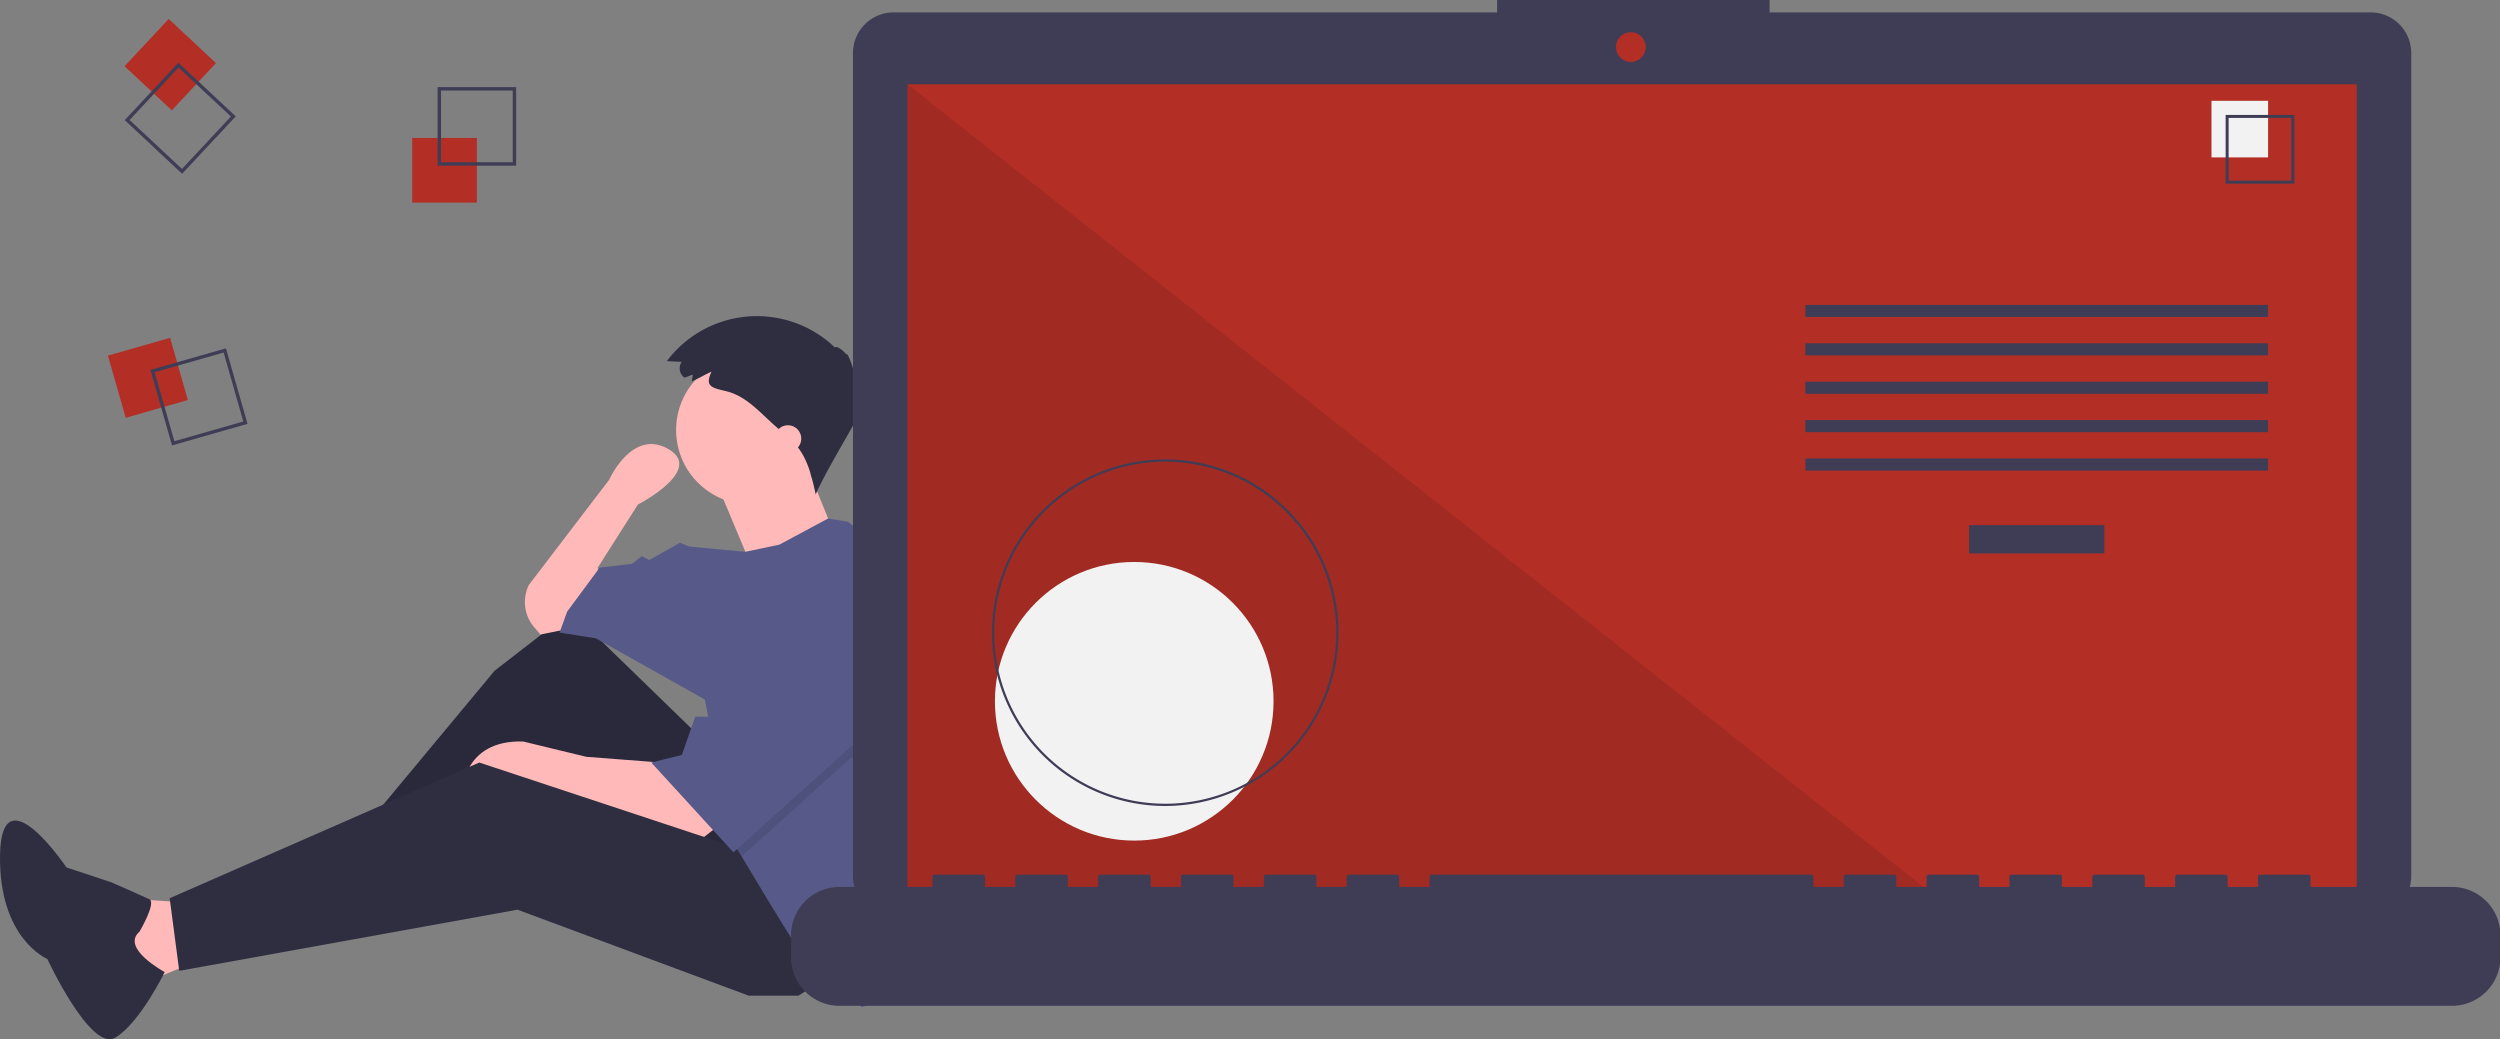 <?xml version="1.0" encoding="UTF-8" standalone="no"?>
<svg
   xmlns:dc="http://purl.org/dc/elements/1.1/"
   xmlns:cc="http://creativecommons.org/ns#"
   xmlns:rdf="http://www.w3.org/1999/02/22-rdf-syntax-ns#"
   xmlns:svg="http://www.w3.org/2000/svg"
   xmlns="http://www.w3.org/2000/svg"
   xmlns:sodipodi="http://sodipodi.sourceforge.net/DTD/sodipodi-0.dtd"
   xmlns:inkscape="http://www.inkscape.org/namespaces/inkscape"
   id="e189b3b9-b88e-4ad6-86fc-a3cf637fca9f"
   data-name="Layer 1"
   width="250"
   height="103.905"
   viewBox="0 0 250 103.905"
   version="1.1"
   sodipodi:docname="basic-computer-usage-illustration.svg"
   inkscape:version="1.0.1 (3bc2e813f5, 2020-09-07, custom)">
  <rect x="0" y="0" width="250" height="103.905" fill="#808080" stroke="none"/>
  <defs
     id="defs77" />
  <sodipodi:namedview
     pagecolor="#ffffff"
     bordercolor="#666666"
     borderopacity="1"
     objecttolerance="10"
     gridtolerance="10"
     guidetolerance="10"
     inkscape:pageopacity="0"
     inkscape:pageshadow="2"
     inkscape:window-width="1920"
     inkscape:window-height="1058"
     id="namedview75"
     showgrid="false"
     inkscape:zoom="1.0651871"
     inkscape:cx="-14.415481"
     inkscape:cy="55.967957"
     inkscape:window-x="0"
     inkscape:window-y="22"
     inkscape:window-maximized="0"
     inkscape:current-layer="e189b3b9-b88e-4ad6-86fc-a3cf637fca9f" />
  <title
     id="title2">code_thinking</title>
  <g
     id="g939"
     transform="scale(0.231)">
    <polygon
       points="89.173,414.487 77.591,390.495 52.772,388.84 61.045,426.069 "
       fill="#ffb9b9"
       id="polygon4" />
    <polygon
       points="148.739,368.985 156.185,380.567 235.606,326.792 289.381,397.113 340.674,371.467 305.1,321.001 247.189,264.744 214.096,290.391 "
       fill="#2f2e41"
       id="polygon6" />
    <polygon
       points="148.739,368.985 156.185,380.567 235.606,326.792 289.381,397.113 340.674,371.467 305.1,321.001 247.189,264.744 214.096,290.391 "
       opacity="0.1"
       id="polygon8" />
    <path
       d="m 368.845,583.289 -7.446,5.791 -60.393,-20.683 -14.064,-5.791 -28.128,5.791 c 0,0 0,-23.165 26.474,-22.337 l 27.301,6.618 32.265,2.482 z"
       transform="translate(-58.78,-225.059)"
       fill="#ffb9b9"
       id="path10" />
    <polygon
       points="224.024,393.804 77.591,420.278 73.454,388.84 207.478,330.102 324.956,368.985 363.839,419.451 345.638,431.033 324.128,431.033 "
       fill="#2f2e41"
       id="polygon12" />
    <path
       d="m 305.142,497.249 -12.41,2.482 -2.704,-3.155 a 16.717,16.717 0 0 1 -2.26,-18.355 v 0 l 34.747,-45.502 c 0,0 9.928,-22.337 25.646,-13.237 15.719,9.1 -13.237,23.992 -13.237,23.992 l -17.373,27.301 1.655,14.064 z"
       transform="translate(-58.78,-225.059)"
       fill="#ffb9b9"
       id="path14" />
    <circle
       cx="324.956"
       cy="186.15"
       r="32.265"
       fill="#ffb9b9"
       id="circle16" />
    <path
       d="m 369.258,434.788 14.892,35.574 35.574,-14.892 c 0,0 -11.582,-28.128 -11.582,-28.956 0,-0.827 -38.883,8.273 -38.883,8.273 z"
       transform="translate(-58.78,-225.059)"
       fill="#ffb9b9"
       id="path18" />
    <path
       d="m 467.22,540.029 a 185.383,185.383 0 0 1 -9.092,57.341 l -2.416,7.429 -11.582,52.948 -12.41,3.309 -9.1,-11.582 -18.201,-13.237 -13.237,-21.51 -11.351,-18.912 -3.541,-5.907 -12.41,-62.048 -47.156,-26.474 -15.719,-2.482 3.309,-9.1 14.064,-19.028 14.064,-1.655 4.137,-3.309 3.309,1.655 13.237,-7.446 4.137,1.655 24.19,2.25 14.693,-3.078 21.129,-11.342 8.654,1.415 29.783,24.819 a 185.22,185.22 0 0 1 11.508,64.29 z"
       transform="translate(-58.78,-225.059)"
       fill="#575a89"
       id="path20" />
    <path
       d="m 119.171,628.365 c 0,0 7.41,-12.559 4.28,-14.025 -3.13,-1.466 -16.422,-7.311 -16.422,-7.311 l -19.492,-6.46 c 0,0 -28.126,-41.801 -28.743,-5.45 -0.617,36.351 20.479,45.089 20.479,45.089 0,0 18.816,40.493 29.474,34.036 10.658,-6.457 21.323,-28.376 21.323,-28.376 0,0 -19.22,-10.332 -10.899,-17.502 z"
       transform="translate(-58.78,-225.059)"
       fill="#2f2e41"
       id="path22" />
    <polygon
       points="317.51,364.848 307.582,315.21 310.064,315.21 335.711,268.054 399.413,307.764 367.975,328.447 321.051,370.755 "
       opacity="0.1"
       id="polygon24" />
    <polygon
       points="295.173,326.792 281.936,330.102 317.51,368.985 367.975,323.483 399.413,302.8 335.711,263.09 310.064,310.246 300.964,310.246 "
       fill="#575a89"
       id="polygon26" />
    <path
       d="m 358.64,387.219 -3.496,1.345 a 4.88,4.88 0 0 1 -1.248,-6.86 l -6.46,-0.302 a 48.782,48.782 0 0 1 72.825,-5.87 c 0.294,-1.013 3.5,0.958 4.809,2.956 0.44,-1.648 3.446,6.32 4.509,11.952 0.492,-1.875 2.385,1.152 0.727,4.057 1.051,-0.154 1.525,2.535 0.712,4.032 1.149,-0.54 0.956,2.669 -0.291,4.813 1.64,-0.146 -12.935,22.476 -18.837,35.696 -1.714,-7.873 -3.64,-16.164 -9.166,-22.029 -0.939,-0.997 -1.968,-1.905 -2.994,-2.811 l -5.554,-4.902 c -6.458,-5.7 -12.332,-12.736 -20.935,-14.866 -5.912,-1.464 -9.651,-1.795 -6.429,-8.457 -2.911,1.215 -5.629,3.021 -8.566,4.15 0.039,-0.931 0.45,-1.973 0.393,-2.904 z"
       transform="translate(-58.78,-225.059)"
       fill="#2f2e41"
       id="path28" />
    <circle
       cx="341.088"
       cy="189.873"
       r="5.791"
       fill="#ffb9b9"
       id="circle30" />
    <rect
       x="178.439"
       y="59.71"
       width="28"
       height="28"
       fill="#b32f26"
       id="rect32" />
    <path
       d="m 282.22,296.77 h -34 v -34 h 34 z m -32.522,-1.478 h 31.043 v -31.043 h -31.043 z"
       transform="translate(-58.78,-225.059)"
       fill="#3f3d56"
       id="path34" />
    <rect
       x="108.808"
       y="374.617"
       width="28"
       height="28"
       transform="rotate(74.063,242.579,237.129)"
       fill="#b32f26"
       id="rect36" />
    <path
       d="m 133.243,417.876 -9.336,-32.693 32.693,-9.336 9.336,32.693 z m -7.508,-31.678 8.524,29.85 29.85,-8.524 -8.524,-29.85 z"
       transform="translate(-58.78,-225.059)"
       fill="#3f3d56"
       id="path38" />
    <rect
       x="118.487"
       y="239.049"
       width="28"
       height="28"
       transform="rotate(133.063,151.952,127.759)"
       fill="#b32f26"
       id="rect40" />
    <path
       d="m 112.781,277.063 23.215,-24.841 24.841,23.215 -23.215,24.841 z m 23.286,-22.751 -21.196,22.681 22.681,21.196 21.196,-22.681 z"
       transform="translate(-58.78,-225.059)"
       fill="#3f3d56"
       id="path42" />
    <path
       d="M 1085.012,230.422 H 824.843 v -5.362 h -117.971 v 5.362 H 445.63 A 17.599,17.599 0 0 0 428.031,248.02 V 604.272 a 17.599,17.599 0 0 0 17.599,17.599 h 639.383 a 17.599,17.599 0 0 0 17.599,-17.599 V 248.02 a 17.599,17.599 0 0 0 -17.599,-17.599 z"
       transform="translate(-58.78,-225.059)"
       fill="#3f3d56"
       id="path44" />
    <rect
       x="392.845"
       y="36.464"
       width="627.391"
       height="353.913"
       fill="#b32f26"
       id="rect46" />
    <circle
       cx="706.004"
       cy="20.377"
       r="6.435"
       fill="#b32f26"
       id="circle48" />
    <polygon
       points="840.813,390.377 392.845,390.377 392.845,36.464 "
       opacity="0.1"
       id="polygon50" />
    <circle
       cx="491.013"
       cy="303.587"
       r="60.307"
       fill="#f2f2f2"
       id="circle52" />
    <path
       d="M 563.218,573.972 A 75.016,75.016 0 1 1 638.234,498.957 75.101,75.101 0 0 1 563.218,573.972 Z m 0,-149.051 a 74.035,74.035 0 1 0 74.035,74.035 74.119,74.119 0 0 0 -74.035,-74.035 z"
       transform="translate(-58.78,-225.059)"
       fill="#3f3d56"
       id="path54" />
    <rect
       x="852.392"
       y="227.332"
       width="58.605"
       height="12.246"
       fill="#3f3d56"
       id="rect56" />
    <rect
       x="781.541"
       y="131.989"
       width="200.307"
       height="5.248"
       fill="#3f3d56"
       id="rect58" />
    <rect
       x="781.541"
       y="148.608"
       width="200.307"
       height="5.248"
       fill="#3f3d56"
       id="rect60" />
    <rect
       x="781.541"
       y="165.228"
       width="200.307"
       height="5.248"
       fill="#3f3d56"
       id="rect62" />
    <rect
       x="781.541"
       y="181.847"
       width="200.307"
       height="5.248"
       fill="#3f3d56"
       id="rect64" />
    <rect
       x="781.541"
       y="198.467"
       width="200.307"
       height="5.248"
       fill="#3f3d56"
       id="rect66" />
    <rect
       x="957.356"
       y="43.644"
       width="24.492"
       height="24.492"
       fill="#f2f2f2"
       id="rect68" />
    <path
       d="m 1052,304.566 h -29.74 v -29.74 h 29.74 z m -28.447,-1.293 h 27.154 V 276.119 h -27.154 z"
       transform="translate(-58.78,-225.059)"
       fill="#3f3d56"
       id="path70" />
    <path
       d="m 1120.227,609.001 h -61.229 v -4.412 a 0.875,0.875 0 0 0 -0.875,-0.875 h -20.993 a 0.875,0.875 0 0 0 -0.875,0.875 v 4.412 h -13.121 v -4.412 a 0.875,0.875 0 0 0 -0.875,-0.875 h -20.993 a 0.875,0.875 0 0 0 -0.875,0.875 v 4.412 h -13.121 v -4.412 a 0.875,0.875 0 0 0 -0.875,-0.875 H 965.404 a 0.875,0.875 0 0 0 -0.875,0.875 v 4.412 h -13.121 v -4.412 a 0.875,0.875 0 0 0 -0.875,-0.875 H 929.541 a 0.875,0.875 0 0 0 -0.875,0.875 v 4.412 h -13.121 v -4.412 a 0.875,0.875 0 0 0 -0.875,-0.875 h -20.993 a 0.875,0.875 0 0 0 -0.875,0.875 v 4.412 h -13.121 v -4.412 a 0.875,0.875 0 0 0 -0.875,-0.875 h -20.993 a 0.875,0.875 0 0 0 -0.875,0.875 v 4.412 H 843.82 v -4.412 a 0.875,0.875 0 0 0 -0.875,-0.875 H 678.501 a 0.875,0.875 0 0 0 -0.875,0.875 v 4.412 h -13.121 v -4.412 a 0.875,0.875 0 0 0 -0.875,-0.875 H 642.638 a 0.875,0.875 0 0 0 -0.875,0.875 v 4.412 h -13.121 v -4.412 a 0.875,0.875 0 0 0 -0.875,-0.875 h -20.993 a 0.875,0.875 0 0 0 -0.875,0.875 v 4.412 h -13.121 v -4.412 a 0.875,0.875 0 0 0 -0.875,-0.875 h -20.993 a 0.875,0.875 0 0 0 -0.875,0.875 v 4.412 h -13.121 v -4.412 a 0.875,0.875 0 0 0 -0.875,-0.875 h -20.993 a 0.875,0.875 0 0 0 -0.875,0.875 v 4.412 H 521.054 v -4.412 a 0.875,0.875 0 0 0 -0.875,-0.875 h -20.993 a 0.875,0.875 0 0 0 -0.875,0.875 v 4.412 h -13.121 v -4.412 a 0.875,0.875 0 0 0 -0.875,-0.875 h -20.993 a 0.875,0.875 0 0 0 -0.875,0.875 v 4.412 h -40.236 a 20.993,20.993 0 0 0 -20.993,20.993 v 9.492 a 20.993,20.993 0 0 0 20.993,20.993 h 698.014 a 20.993,20.993 0 0 0 20.993,-20.993 v -9.492 a 20.993,20.993 0 0 0 -20.993,-20.993 z"
       transform="translate(-58.78,-225.059)"
       fill="#3f3d56"
       id="path72" />
  </g>
</svg>
